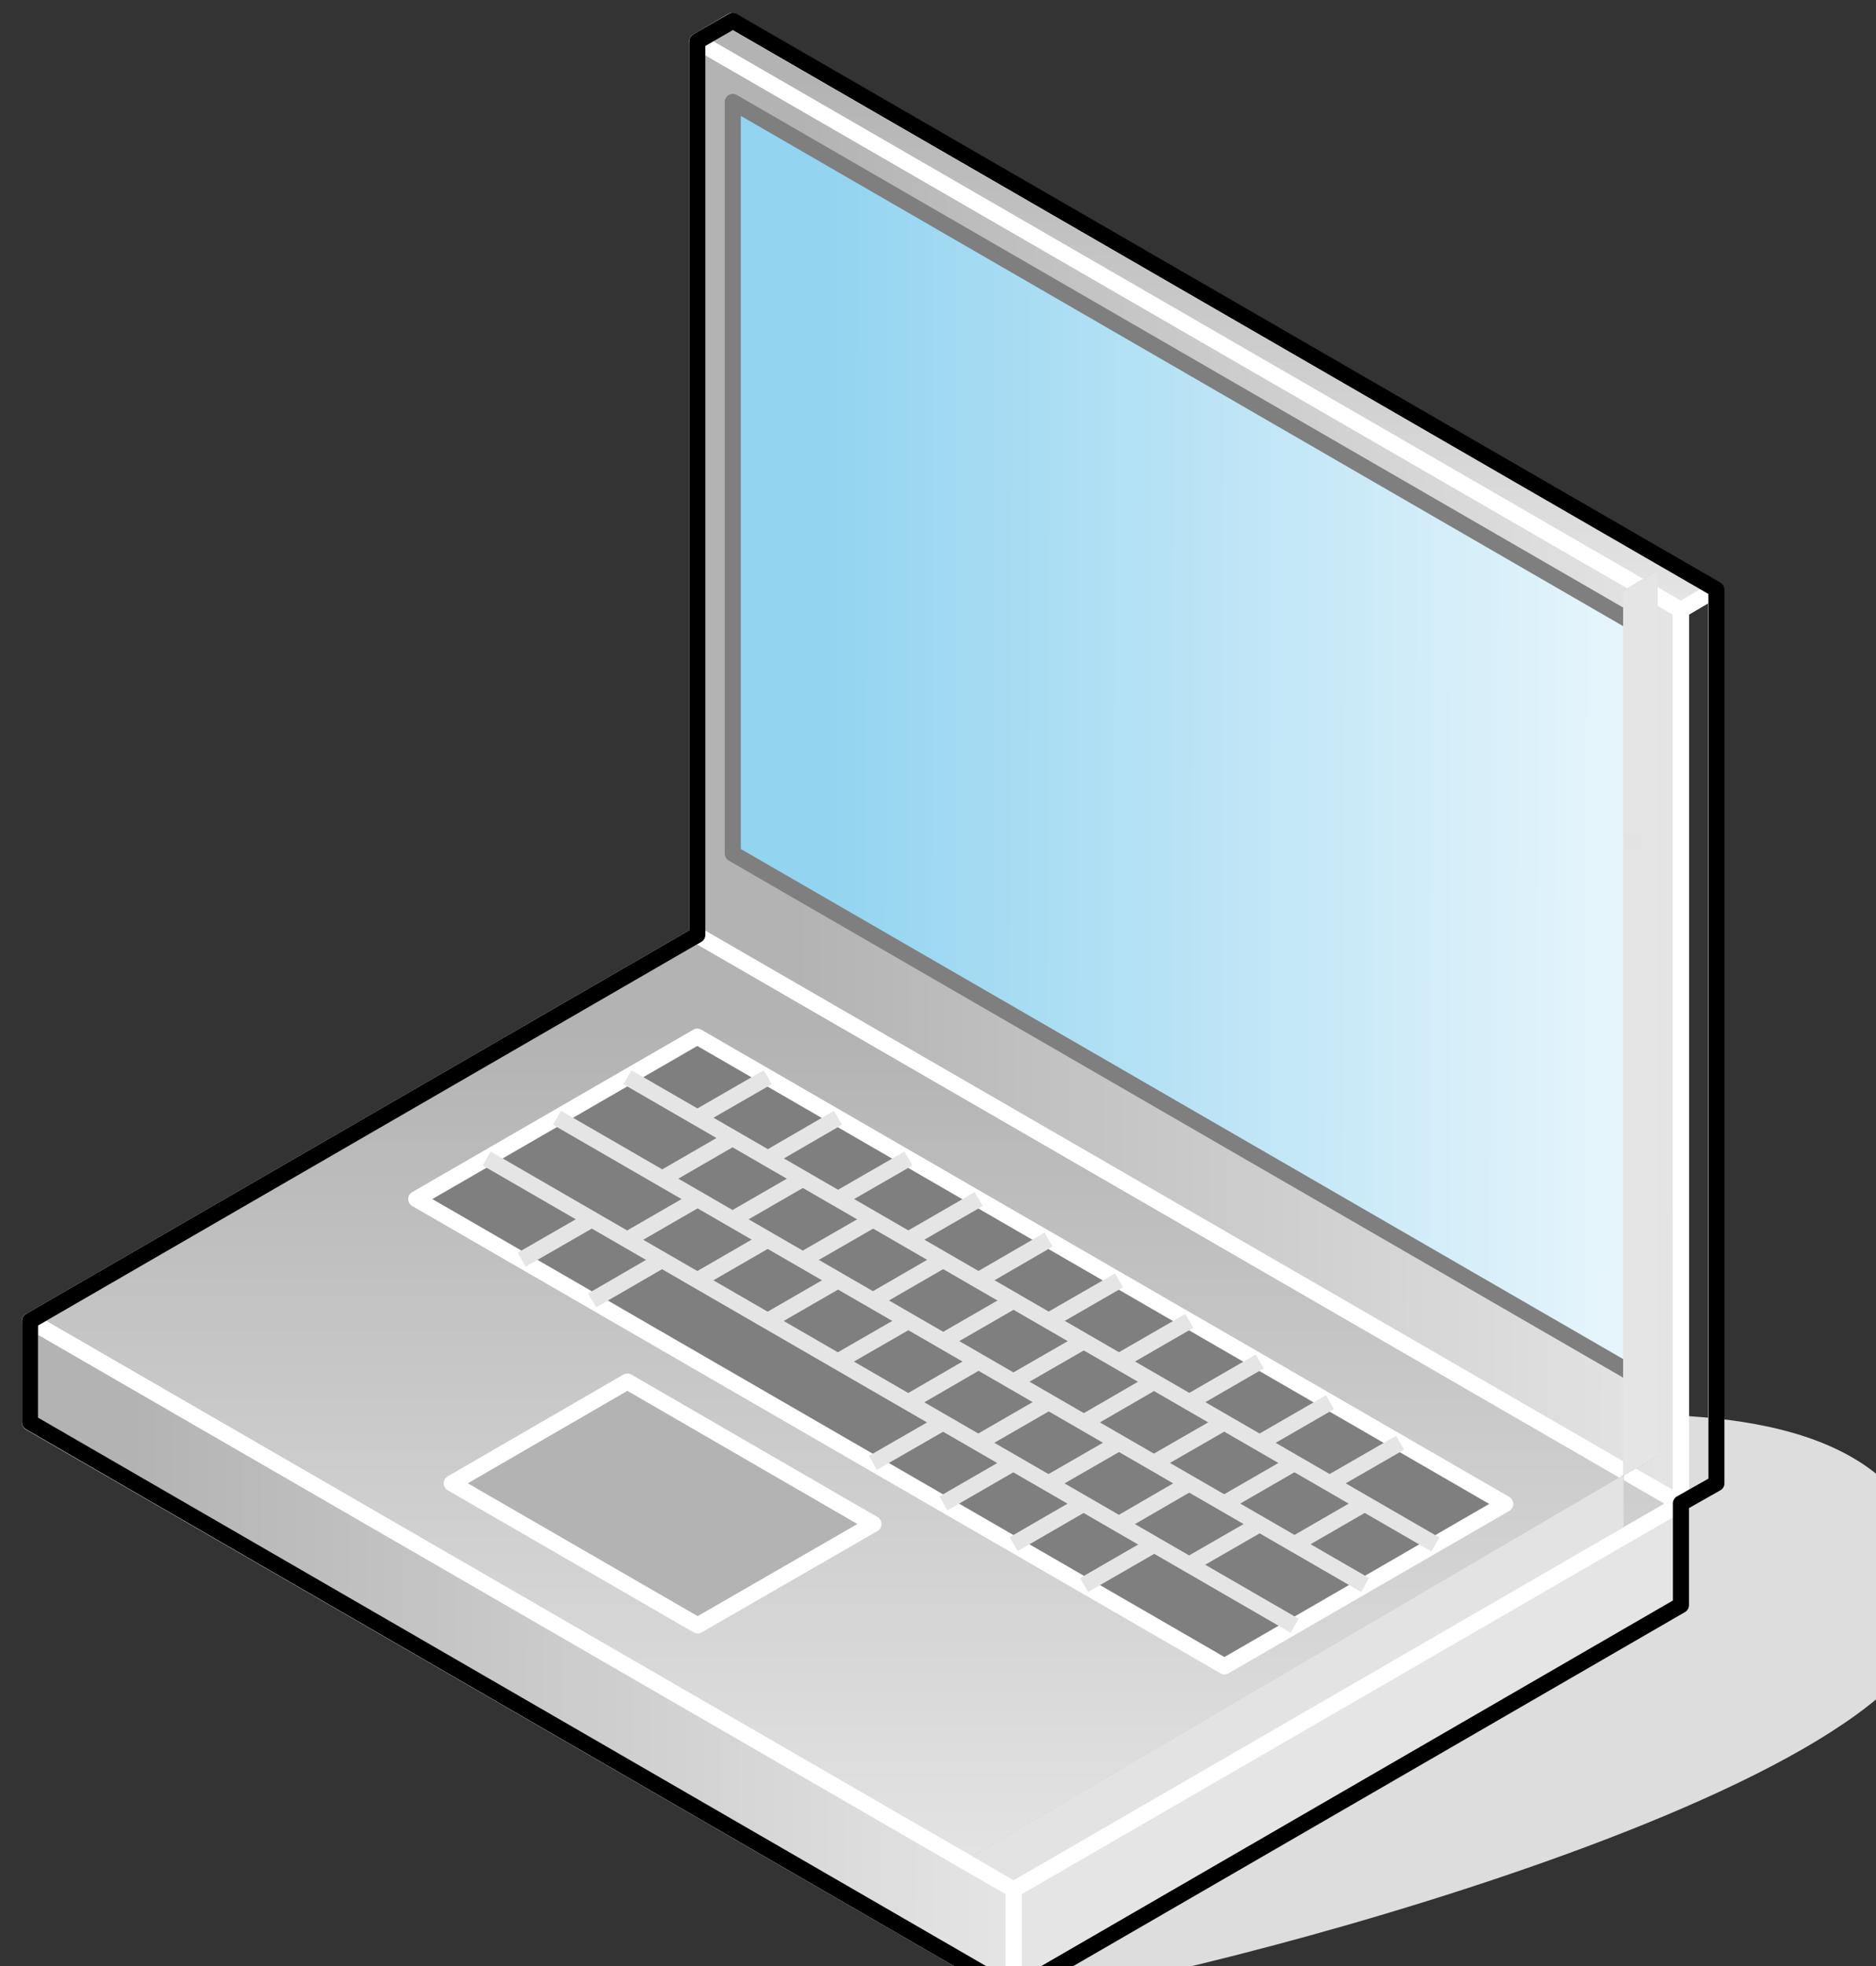 <?xml version="1.0" encoding="UTF-8"?>
<svg xmlns="http://www.w3.org/2000/svg" xmlns:xlink="http://www.w3.org/1999/xlink" width="42pt" height="44pt" viewBox="0 0 42 44" version="1.1">
<rect x="0" y="0" width="42" height="44" fill="#333333" stroke="none"/>
<defs>
<linearGradient id="linear0" gradientUnits="userSpaceOnUse" x1="4608" y1="5417" x2="4608" y2="7791" >
<stop offset="0.1" style="stop-color:rgb(70.196%,70.196%,70.196%);stop-opacity:1;"/>
<stop offset="1" style="stop-color:rgb(89.804%,89.804%,89.804%);stop-opacity:1;"/>
</linearGradient>
<linearGradient id="linear1" gradientUnits="userSpaceOnUse" x1="4211" y1="5011" x2="6664" y2="5015" >
<stop offset="0.1" style="stop-color:rgb(70.196%,70.196%,70.196%);stop-opacity:1;"/>
<stop offset="1" style="stop-color:rgb(89.804%,89.804%,89.804%);stop-opacity:1;"/>
</linearGradient>
<linearGradient id="linear2" gradientUnits="userSpaceOnUse" x1="4300" y1="4935" x2="6578" y2="4939" >
<stop offset="0.1" style="stop-color:rgb(57.647%,83.137%,94.118%);stop-opacity:1;"/>
<stop offset="1" style="stop-color:rgb(91.373%,96.471%,98.824%);stop-opacity:1;"/>
</linearGradient>
<linearGradient id="linear3" gradientUnits="userSpaceOnUse" x1="5482" y1="3144" x2="5482" y2="4609" >
<stop offset="0.1" style="stop-color:rgb(70.196%,70.196%,70.196%);stop-opacity:1;"/>
<stop offset="1" style="stop-color:rgb(89.804%,89.804%,89.804%);stop-opacity:1;"/>
</linearGradient>
<linearGradient id="linear4" gradientUnits="userSpaceOnUse" x1="2553" y1="7208" x2="5002" y2="7212" >
<stop offset="0.1" style="stop-color:rgb(70.196%,70.196%,70.196%);stop-opacity:1;"/>
<stop offset="1" style="stop-color:rgb(89.804%,89.804%,89.804%);stop-opacity:1;"/>
</linearGradient>
</defs>
<g id="surface1">
<path style="fill-rule:evenodd;fill:rgb(86.667%,86.667%,86.667%);fill-opacity:1;stroke-width:40;stroke-linecap:butt;stroke-linejoin:round;stroke:rgb(86.667%,86.667%,86.667%);stroke-opacity:1;stroke-miterlimit:4;" d="M 5004.948 8043.158 C 5244.047 8043.158 7273.947 7538.044 7273.947 7083.793 C 7273.947 6629.103 6727.879 6629.103 6487.893 6629.103 C 6487.893 6780.812 4917.116 6932.083 5004.948 8043.158 Z M 5004.948 8043.158 " transform="matrix(0.009,0,0,0.009,-22.323,-27.831)"/>
<path style="fill-rule:evenodd;fill:url(#linear0);stroke-width:40;stroke-linecap:butt;stroke-linejoin:round;stroke:rgb(100%,100%,100%);stroke-opacity:1;stroke-miterlimit:4;" d="M 5001.843 7791.04 L 2554.962 6376.984 L 4214.902 5417.181 L 6661.783 6830.797 Z M 5001.843 7791.04 " transform="matrix(0.009,0,0,0.009,-22.323,-27.831)"/>
<path style="fill-rule:evenodd;fill:rgb(49.804%,49.804%,49.804%);fill-opacity:1;stroke-width:40;stroke-linecap:butt;stroke-linejoin:round;stroke:rgb(100%,100%,100%);stroke-opacity:1;stroke-miterlimit:4;" d="M 3515.793 6074.004 L 4214.902 5670.176 L 6224.84 6832.113 L 5526.175 7235.941 Z M 3515.793 6074.004 " transform="matrix(0.009,0,0,0.009,-22.323,-27.831)"/>
<path style="fill-rule:evenodd;fill:url(#linear1);stroke-width:40;stroke-linecap:butt;stroke-linejoin:round;stroke:rgb(100%,100%,100%);stroke-opacity:1;stroke-miterlimit:4;" d="M 4214.902 5418.058 L 4214.902 3195.032 L 6661.783 4609.087 L 6661.783 6832.113 Z M 4214.902 5418.058 " transform="matrix(0.009,0,0,0.009,-22.323,-27.831)"/>
<path style="fill-rule:evenodd;fill:url(#linear2);stroke-width:40;stroke-linecap:butt;stroke-linejoin:round;stroke:rgb(49.804%,49.804%,49.804%);stroke-opacity:1;stroke-miterlimit:4;" d="M 4303.178 5215.048 L 4303.178 3345.864 L 6574.838 4659.072 L 6574.838 6527.817 Z M 4303.178 5215.048 " transform="matrix(0.009,0,0,0.009,-22.323,-27.831)"/>
<path style="fill-rule:evenodd;fill:url(#linear3);stroke-width:40;stroke-linecap:butt;stroke-linejoin:round;stroke:rgb(100%,100%,100%);stroke-opacity:1;stroke-miterlimit:4;" d="M 6661.783 4609.087 L 4214.902 3195.032 L 4301.847 3144.169 L 6749.172 4557.786 Z M 6661.783 4609.087 " transform="matrix(0.009,0,0,0.009,-22.323,-27.831)"/>
<path style=" stroke:none;fill-rule:evenodd;fill:rgb(70.196%,70.196%,70.196%);fill-opacity:1;" d="M 36.34 28.766 L 36.34 13.23 L 37.109 12.773 L 37.109 28.766 Z M 36.34 28.766 "/>
<path style=" stroke:none;fill-rule:evenodd;fill:rgb(70.588%,70.588%,70.588%);fill-opacity:1;" d="M 37.109 28.766 L 37.109 32.578 L 36.34 33.023 L 36.34 28.766 Z M 36.34 28.562 L 36.34 13.23 L 37.109 12.773 L 37.109 28.562 Z M 36.34 28.562 "/>
<path style=" stroke:none;fill-rule:evenodd;fill:rgb(70.98%,70.98%,70.98%);fill-opacity:1;" d="M 37.109 28.562 L 37.109 32.578 L 36.34 33.023 L 36.34 28.562 Z M 36.34 28.355 L 36.34 13.23 L 37.109 12.773 L 37.109 28.355 Z M 36.34 28.355 "/>
<path style=" stroke:none;fill-rule:evenodd;fill:rgb(71.373%,71.373%,71.373%);fill-opacity:1;" d="M 37.109 28.355 L 37.109 32.578 L 36.34 33.023 L 36.34 28.355 Z M 36.34 28.152 L 36.34 13.23 L 37.109 12.773 L 37.109 28.152 Z M 36.34 28.152 "/>
<path style=" stroke:none;fill-rule:evenodd;fill:rgb(71.765%,71.765%,71.765%);fill-opacity:1;" d="M 37.109 28.152 L 37.109 32.578 L 36.34 33.023 L 36.34 28.152 Z M 36.34 27.957 L 36.34 13.23 L 37.109 12.773 L 37.109 27.957 Z M 36.34 27.957 "/>
<path style=" stroke:none;fill-rule:evenodd;fill:rgb(72.157%,72.157%,72.157%);fill-opacity:1;" d="M 37.109 27.957 L 37.109 32.578 L 36.34 33.023 L 36.34 27.957 Z M 36.34 27.75 L 36.34 13.23 L 37.109 12.773 L 37.109 27.75 Z M 36.34 27.75 "/>
<path style=" stroke:none;fill-rule:evenodd;fill:rgb(72.549%,72.549%,72.549%);fill-opacity:1;" d="M 37.109 27.75 L 37.109 32.578 L 36.34 33.023 L 36.34 27.75 Z M 36.34 27.547 L 36.34 13.23 L 37.109 12.773 L 37.109 27.547 Z M 36.34 27.547 "/>
<path style=" stroke:none;fill-rule:evenodd;fill:rgb(72.941%,72.941%,72.941%);fill-opacity:1;" d="M 37.109 27.547 L 37.109 32.578 L 36.34 33.023 L 36.34 27.547 Z M 36.34 27.34 L 36.34 13.23 L 37.109 12.773 L 37.109 27.34 Z M 36.34 27.34 "/>
<path style=" stroke:none;fill-rule:evenodd;fill:rgb(73.333%,73.333%,73.333%);fill-opacity:1;" d="M 37.109 27.34 L 37.109 32.578 L 36.34 33.023 L 36.34 27.34 Z M 36.34 27.145 L 36.34 13.23 L 37.109 12.773 L 37.109 27.145 Z M 36.34 27.145 "/>
<path style=" stroke:none;fill-rule:evenodd;fill:rgb(73.725%,73.725%,73.725%);fill-opacity:1;" d="M 37.109 27.145 L 37.109 32.578 L 36.34 33.023 L 36.34 27.145 Z M 36.34 26.941 L 36.34 13.23 L 37.109 12.773 L 37.109 26.941 Z M 36.34 26.941 "/>
<path style=" stroke:none;fill-rule:evenodd;fill:rgb(74.118%,74.118%,74.118%);fill-opacity:1;" d="M 37.109 26.941 L 37.109 32.578 L 36.34 33.023 L 36.34 26.941 Z M 36.34 26.734 L 36.34 13.23 L 37.109 12.773 L 37.109 26.734 Z M 36.34 26.734 "/>
<path style=" stroke:none;fill-rule:evenodd;fill:rgb(74.51%,74.51%,74.51%);fill-opacity:1;" d="M 37.109 26.734 L 37.109 32.578 L 36.34 33.023 L 36.34 26.734 Z M 36.34 26.531 L 36.34 13.23 L 37.109 12.773 L 37.109 26.531 Z M 36.34 26.531 "/>
<path style=" stroke:none;fill-rule:evenodd;fill:rgb(74.902%,74.902%,74.902%);fill-opacity:1;" d="M 37.109 26.531 L 37.109 32.578 L 36.34 33.023 L 36.34 26.531 Z M 36.34 26.336 L 36.34 13.23 L 37.109 12.773 L 37.109 26.336 Z M 36.34 26.336 "/>
<path style=" stroke:none;fill-rule:evenodd;fill:rgb(75.294%,75.294%,75.294%);fill-opacity:1;" d="M 37.109 26.336 L 37.109 32.578 L 36.34 33.023 L 36.34 26.336 Z M 36.34 26.129 L 36.34 13.23 L 37.109 12.773 L 37.109 26.129 Z M 36.34 26.129 "/>
<path style=" stroke:none;fill-rule:evenodd;fill:rgb(75.686%,75.686%,75.686%);fill-opacity:1;" d="M 37.109 26.129 L 37.109 32.578 L 36.34 33.023 L 36.34 26.129 Z M 36.34 25.926 L 36.34 13.23 L 37.109 12.773 L 37.109 25.926 Z M 36.34 25.926 "/>
<path style=" stroke:none;fill-rule:evenodd;fill:rgb(76.078%,76.078%,76.078%);fill-opacity:1;" d="M 37.109 25.926 L 37.109 32.578 L 36.34 33.023 L 36.34 25.926 Z M 36.34 25.719 L 36.34 13.23 L 37.109 12.773 L 37.109 25.719 Z M 36.34 25.719 "/>
<path style=" stroke:none;fill-rule:evenodd;fill:rgb(76.471%,76.471%,76.471%);fill-opacity:1;" d="M 37.109 25.719 L 37.109 32.578 L 36.34 33.023 L 36.34 25.719 Z M 36.34 25.523 L 36.34 13.23 L 37.109 12.773 L 37.109 25.523 Z M 36.34 25.523 "/>
<path style=" stroke:none;fill-rule:evenodd;fill:rgb(76.863%,76.863%,76.863%);fill-opacity:1;" d="M 37.109 25.523 L 37.109 32.578 L 36.34 33.023 L 36.34 25.523 Z M 36.34 25.32 L 36.34 13.23 L 37.109 12.773 L 37.109 25.32 Z M 36.34 25.32 "/>
<path style=" stroke:none;fill-rule:evenodd;fill:rgb(77.255%,77.255%,77.255%);fill-opacity:1;" d="M 37.109 25.32 L 37.109 32.578 L 36.34 33.023 L 36.34 25.32 Z M 36.34 25.113 L 36.34 13.23 L 37.109 12.773 L 37.109 25.113 Z M 36.34 25.113 "/>
<path style=" stroke:none;fill-rule:evenodd;fill:rgb(77.647%,77.647%,77.647%);fill-opacity:1;" d="M 37.109 25.113 L 37.109 32.578 L 36.34 33.023 L 36.34 25.113 Z M 36.34 24.91 L 36.34 13.23 L 37.109 12.773 L 37.109 24.91 Z M 36.34 24.91 "/>
<path style=" stroke:none;fill-rule:evenodd;fill:rgb(78.039%,78.039%,78.039%);fill-opacity:1;" d="M 37.109 24.91 L 37.109 32.578 L 36.34 33.023 L 36.34 24.91 Z M 37.109 12.953 L 37.109 24.715 L 36.34 24.715 L 36.34 13.23 L 36.809 12.953 Z M 37.109 12.953 "/>
<path style=" stroke:none;fill-rule:evenodd;fill:rgb(78.431%,78.431%,78.431%);fill-opacity:1;" d="M 37.109 24.715 L 37.109 32.578 L 36.34 33.023 L 36.34 24.715 Z M 36.809 12.953 L 37.109 12.773 L 37.109 12.953 Z M 37.109 13.16 L 37.109 24.508 L 36.34 24.508 L 36.34 13.23 L 36.465 13.16 Z M 37.109 13.16 "/>
<path style=" stroke:none;fill-rule:evenodd;fill:rgb(78.824%,78.824%,78.824%);fill-opacity:1;" d="M 37.109 24.508 L 37.109 32.578 L 36.34 33.023 L 36.34 24.508 Z M 36.465 13.16 L 37.109 12.773 L 37.109 13.16 Z M 37.109 13.363 L 37.109 24.305 L 36.34 24.305 L 36.34 13.363 Z M 37.109 13.363 "/>
<path style=" stroke:none;fill-rule:evenodd;fill:rgb(79.216%,79.216%,79.216%);fill-opacity:1;" d="M 37.109 24.305 L 37.109 32.578 L 36.34 33.023 L 36.34 24.305 Z M 36.34 13.363 L 36.34 13.23 L 37.109 12.773 L 37.109 13.363 Z M 37.109 13.566 L 37.109 24.098 L 36.34 24.098 L 36.34 13.566 Z M 37.109 13.566 "/>
<path style=" stroke:none;fill-rule:evenodd;fill:rgb(79.608%,79.608%,79.608%);fill-opacity:1;" d="M 37.109 24.098 L 37.109 32.578 L 36.34 33.023 L 36.34 24.098 Z M 36.34 13.566 L 36.34 13.23 L 37.109 12.773 L 37.109 13.566 Z M 37.109 13.766 L 37.109 23.902 L 36.34 23.902 L 36.34 13.766 Z M 37.109 13.766 "/>
<path style=" stroke:none;fill-rule:evenodd;fill:rgb(80%,80%,80%);fill-opacity:1;" d="M 37.109 23.902 L 37.109 32.578 L 36.34 33.023 L 36.34 23.902 Z M 36.34 13.766 L 36.34 13.23 L 37.109 12.773 L 37.109 13.766 Z M 37.109 13.969 L 37.109 23.699 L 36.34 23.699 L 36.34 13.969 Z M 37.109 13.969 "/>
<path style=" stroke:none;fill-rule:evenodd;fill:rgb(80.392%,80.392%,80.392%);fill-opacity:1;" d="M 37.109 23.699 L 37.109 32.578 L 36.34 33.023 L 36.34 23.699 Z M 36.34 13.969 L 36.34 13.23 L 37.109 12.773 L 37.109 13.969 Z M 37.109 14.176 L 37.109 23.492 L 36.34 23.492 L 36.34 14.176 Z M 37.109 14.176 "/>
<path style=" stroke:none;fill-rule:evenodd;fill:rgb(80.784%,80.784%,80.784%);fill-opacity:1;" d="M 37.109 23.492 L 37.109 32.578 L 36.34 33.023 L 36.34 23.492 Z M 36.34 14.176 L 36.34 13.23 L 37.109 12.773 L 37.109 14.176 Z M 37.109 14.379 L 37.109 23.289 L 36.34 23.289 L 36.34 14.379 Z M 37.109 14.379 "/>
<path style=" stroke:none;fill-rule:evenodd;fill:rgb(81.176%,81.176%,81.176%);fill-opacity:1;" d="M 37.109 23.289 L 37.109 32.578 L 36.34 33.023 L 36.34 23.289 Z M 36.34 14.379 L 36.34 13.23 L 37.109 12.773 L 37.109 14.379 Z M 37.109 14.582 L 37.109 23.082 L 36.34 23.082 L 36.34 14.582 Z M 37.109 14.582 "/>
<path style=" stroke:none;fill-rule:evenodd;fill:rgb(81.569%,81.569%,81.569%);fill-opacity:1;" d="M 37.109 23.082 L 37.109 32.578 L 36.34 33.023 L 36.34 23.082 Z M 36.34 14.582 L 36.34 13.23 L 37.109 12.773 L 37.109 14.582 Z M 37.109 14.781 L 37.109 22.887 L 36.34 22.887 L 36.34 14.781 Z M 37.109 14.781 "/>
<path style=" stroke:none;fill-rule:evenodd;fill:rgb(81.961%,81.961%,81.961%);fill-opacity:1;" d="M 37.109 22.887 L 37.109 32.578 L 36.34 33.023 L 36.34 22.887 Z M 36.34 14.781 L 36.34 13.23 L 37.109 12.773 L 37.109 14.781 Z M 37.109 14.984 L 37.109 22.684 L 36.34 22.684 L 36.34 14.984 Z M 37.109 14.984 "/>
<path style=" stroke:none;fill-rule:evenodd;fill:rgb(82.353%,82.353%,82.353%);fill-opacity:1;" d="M 37.109 22.684 L 37.109 32.578 L 36.34 33.023 L 36.34 22.684 Z M 36.34 14.984 L 36.34 13.23 L 37.109 12.773 L 37.109 14.984 Z M 37.109 15.191 L 37.109 22.477 L 36.34 22.477 L 36.34 15.191 Z M 37.109 15.191 "/>
<path style=" stroke:none;fill-rule:evenodd;fill:rgb(82.745%,82.745%,82.745%);fill-opacity:1;" d="M 37.109 22.477 L 37.109 32.578 L 36.34 33.023 L 36.34 22.477 Z M 36.34 15.191 L 36.34 13.23 L 37.109 12.773 L 37.109 15.191 Z M 37.109 15.395 L 37.109 22.273 L 36.34 22.273 L 36.34 15.395 Z M 37.109 15.395 "/>
<path style=" stroke:none;fill-rule:evenodd;fill:rgb(83.137%,83.137%,83.137%);fill-opacity:1;" d="M 37.109 22.273 L 37.109 32.578 L 36.34 33.023 L 36.34 22.273 Z M 36.34 15.395 L 36.34 13.23 L 37.109 12.773 L 37.109 15.395 Z M 37.109 15.59 L 37.109 22.078 L 36.34 22.078 L 36.34 15.59 Z M 37.109 15.59 "/>
<path style=" stroke:none;fill-rule:evenodd;fill:rgb(83.529%,83.529%,83.529%);fill-opacity:1;" d="M 37.109 22.078 L 37.109 32.578 L 36.34 33.023 L 36.34 22.078 Z M 36.34 15.59 L 36.34 13.23 L 37.109 12.773 L 37.109 15.59 Z M 37.109 15.797 L 37.109 21.871 L 36.34 21.871 L 36.34 15.797 Z M 37.109 15.797 "/>
<path style=" stroke:none;fill-rule:evenodd;fill:rgb(83.922%,83.922%,83.922%);fill-opacity:1;" d="M 37.109 21.871 L 37.109 32.578 L 36.34 33.023 L 36.34 21.871 Z M 36.34 15.797 L 36.34 13.23 L 37.109 12.773 L 37.109 15.797 Z M 37.109 16 L 37.109 21.668 L 36.34 21.668 L 36.34 16 Z M 37.109 16 "/>
<path style=" stroke:none;fill-rule:evenodd;fill:rgb(84.314%,84.314%,84.314%);fill-opacity:1;" d="M 37.109 21.668 L 37.109 32.578 L 36.34 33.023 L 36.34 21.668 Z M 36.34 16 L 36.34 13.23 L 37.109 12.773 L 37.109 16 Z M 37.109 16.207 L 37.109 21.461 L 36.34 21.461 L 36.34 16.207 Z M 37.109 16.207 "/>
<path style=" stroke:none;fill-rule:evenodd;fill:rgb(84.706%,84.706%,84.706%);fill-opacity:1;" d="M 37.109 21.461 L 37.109 32.578 L 36.34 33.023 L 36.34 21.461 Z M 36.34 16.207 L 36.34 13.23 L 37.109 12.773 L 37.109 16.207 Z M 37.109 16.402 L 37.109 21.266 L 36.34 21.266 L 36.34 16.402 Z M 37.109 16.402 "/>
<path style=" stroke:none;fill-rule:evenodd;fill:rgb(85.098%,85.098%,85.098%);fill-opacity:1;" d="M 37.109 21.266 L 37.109 32.578 L 36.34 33.023 L 36.34 21.266 Z M 36.34 16.402 L 36.34 13.23 L 37.109 12.773 L 37.109 16.402 Z M 37.109 16.605 L 37.109 21.062 L 36.34 21.062 L 36.34 16.605 Z M 37.109 16.605 "/>
<path style=" stroke:none;fill-rule:evenodd;fill:rgb(85.49%,85.49%,85.49%);fill-opacity:1;" d="M 37.109 21.062 L 37.109 32.578 L 36.34 33.023 L 36.34 21.062 Z M 36.34 16.605 L 36.34 13.23 L 37.109 12.773 L 37.109 16.605 Z M 37.109 16.812 L 37.109 20.855 L 36.34 20.855 L 36.34 16.812 Z M 37.109 16.812 "/>
<path style=" stroke:none;fill-rule:evenodd;fill:rgb(85.882%,85.882%,85.882%);fill-opacity:1;" d="M 37.109 20.855 L 37.109 32.578 L 36.34 33.023 L 36.34 20.855 Z M 36.34 16.812 L 36.34 13.23 L 37.109 12.773 L 37.109 16.812 Z M 37.109 17.016 L 37.109 20.652 L 36.34 20.652 L 36.34 17.016 Z M 37.109 17.016 "/>
<path style=" stroke:none;fill-rule:evenodd;fill:rgb(86.275%,86.275%,86.275%);fill-opacity:1;" d="M 37.109 20.652 L 37.109 32.578 L 36.34 33.023 L 36.34 20.652 Z M 36.34 17.016 L 36.34 13.23 L 37.109 12.773 L 37.109 17.016 Z M 37.109 17.211 L 37.109 20.453 L 36.34 20.453 L 36.34 17.211 Z M 37.109 17.211 "/>
<path style=" stroke:none;fill-rule:evenodd;fill:rgb(86.667%,86.667%,86.667%);fill-opacity:1;" d="M 37.109 20.453 L 37.109 32.578 L 36.34 33.023 L 36.34 20.453 Z M 36.34 17.211 L 36.34 13.23 L 37.109 12.773 L 37.109 17.211 Z M 37.109 17.418 L 37.109 20.25 L 36.34 20.25 L 36.34 17.418 Z M 37.109 17.418 "/>
<path style=" stroke:none;fill-rule:evenodd;fill:rgb(87.059%,87.059%,87.059%);fill-opacity:1;" d="M 37.109 20.25 L 37.109 32.578 L 36.34 33.023 L 36.34 20.25 Z M 36.34 17.418 L 36.34 13.23 L 37.109 12.773 L 37.109 17.418 Z M 37.109 17.621 L 37.109 20.047 L 36.34 20.047 L 36.34 17.621 Z M 37.109 17.621 "/>
<path style=" stroke:none;fill-rule:evenodd;fill:rgb(87.451%,87.451%,87.451%);fill-opacity:1;" d="M 37.109 20.047 L 37.109 32.578 L 36.34 33.023 L 36.34 20.047 Z M 36.34 17.621 L 36.34 13.23 L 37.109 12.773 L 37.109 17.621 Z M 37.109 17.828 L 37.109 19.84 L 36.34 19.84 L 36.34 17.828 Z M 37.109 17.828 "/>
<path style=" stroke:none;fill-rule:evenodd;fill:rgb(87.843%,87.843%,87.843%);fill-opacity:1;" d="M 37.109 19.84 L 37.109 32.578 L 36.34 33.023 L 36.34 19.84 Z M 36.34 17.828 L 36.34 13.23 L 37.109 12.773 L 37.109 17.828 Z M 37.109 18.023 L 37.109 19.645 L 36.34 19.645 L 36.34 18.023 Z M 37.109 18.023 "/>
<path style=" stroke:none;fill-rule:evenodd;fill:rgb(88.235%,88.235%,88.235%);fill-opacity:1;" d="M 37.109 19.645 L 37.109 32.578 L 36.34 33.023 L 36.34 19.645 Z M 36.34 18.023 L 36.34 13.23 L 37.109 12.773 L 37.109 18.023 Z M 37.109 18.227 L 37.109 19.438 L 36.34 19.438 L 36.34 18.227 Z M 37.109 18.227 "/>
<path style=" stroke:none;fill-rule:evenodd;fill:rgb(88.627%,88.627%,88.627%);fill-opacity:1;" d="M 37.109 19.438 L 37.109 32.578 L 36.34 33.023 L 36.34 19.438 Z M 36.34 18.227 L 36.34 13.23 L 37.109 12.773 L 37.109 18.227 Z M 36.957 18.434 L 36.957 19.234 L 36.34 19.234 L 36.34 18.434 Z M 36.957 18.434 "/>
<path style=" stroke:none;fill-rule:evenodd;fill:rgb(89.02%,89.02%,89.02%);fill-opacity:1;" d="M 36.957 19.234 L 36.957 18.434 L 36.34 18.434 L 36.34 13.23 L 37.109 12.773 L 37.109 32.578 L 36.34 33.023 L 36.34 19.234 Z M 36.367 18.637 L 36.754 18.637 L 36.754 19.031 L 36.367 19.031 Z M 36.367 18.637 "/>
<path style=" stroke:none;fill-rule:evenodd;fill:rgb(89.804%,89.804%,89.804%);fill-opacity:1;" d="M 36.367 18.637 L 36.367 19.031 L 36.754 19.031 L 36.754 18.637 Z M 36.34 33.023 L 36.34 13.23 L 37.109 12.773 L 37.109 32.578 Z M 36.34 33.023 "/>
<path style="fill:none;stroke-width:40;stroke-linecap:butt;stroke-linejoin:round;stroke:rgb(100%,100%,100%);stroke-opacity:1;stroke-miterlimit:4;" d="M 6661.783 6830.797 L 6661.783 4609.087 L 6749.172 4557.786 L 6749.172 6780.812 Z M 6661.783 6830.797 " transform="matrix(0.009,0,0,0.009,-22.323,-27.831)"/>
<path style=" stroke:none;fill-rule:evenodd;fill:rgb(70.196%,70.196%,70.196%);fill-opacity:1;" d="M 33.27 37.078 L 22.262 43.512 L 21.723 43.512 L 21.723 41.578 L 33.27 34.824 Z M 33.27 37.078 "/>
<path style=" stroke:none;fill-rule:evenodd;fill:rgb(70.588%,70.588%,70.588%);fill-opacity:1;" d="M 22.262 43.512 L 21.723 43.824 L 21.723 43.512 Z M 33.27 34.824 L 36.34 33.023 L 36.34 35.277 L 33.27 37.078 Z M 33.117 37.16 L 22.516 43.359 L 21.723 43.359 L 21.723 41.578 L 33.117 34.914 Z M 33.117 37.16 "/>
<path style=" stroke:none;fill-rule:evenodd;fill:rgb(70.98%,70.98%,70.98%);fill-opacity:1;" d="M 22.516 43.359 L 21.723 43.824 L 21.723 43.359 Z M 33.117 34.914 L 36.34 33.023 L 36.34 35.277 L 33.117 37.16 Z M 32.977 37.25 L 22.762 43.219 L 21.723 43.219 L 21.723 41.578 L 32.977 34.992 Z M 32.977 37.25 "/>
<path style=" stroke:none;fill-rule:evenodd;fill:rgb(71.373%,71.373%,71.373%);fill-opacity:1;" d="M 22.762 43.219 L 21.723 43.824 L 21.723 43.219 Z M 32.977 34.992 L 36.34 33.023 L 36.34 35.277 L 32.977 37.25 Z M 32.828 37.336 L 23.02 43.066 L 21.723 43.066 L 21.723 41.578 L 32.828 35.082 Z M 32.828 37.336 "/>
<path style=" stroke:none;fill-rule:evenodd;fill:rgb(71.765%,71.765%,71.765%);fill-opacity:1;" d="M 23.02 43.066 L 21.723 43.824 L 21.723 43.066 Z M 32.828 35.082 L 36.34 33.023 L 36.34 35.277 L 32.828 37.336 Z M 32.68 37.418 L 23.281 42.914 L 21.723 42.914 L 21.723 41.578 L 32.68 35.172 Z M 32.68 37.418 "/>
<path style=" stroke:none;fill-rule:evenodd;fill:rgb(72.157%,72.157%,72.157%);fill-opacity:1;" d="M 23.281 42.914 L 21.723 43.824 L 21.723 42.914 Z M 32.68 35.172 L 36.34 33.023 L 36.34 35.277 L 32.68 37.418 Z M 32.539 37.508 L 23.52 42.773 L 21.723 42.773 L 21.723 41.578 L 32.539 35.254 Z M 32.539 37.508 "/>
<path style=" stroke:none;fill-rule:evenodd;fill:rgb(72.549%,72.549%,72.549%);fill-opacity:1;" d="M 23.52 42.773 L 21.723 43.824 L 21.723 42.773 Z M 32.539 35.254 L 36.34 33.023 L 36.34 35.277 L 32.539 37.508 Z M 32.387 37.586 L 23.785 42.621 L 21.723 42.621 L 21.723 41.578 L 32.387 35.34 Z M 32.387 37.586 "/>
<path style=" stroke:none;fill-rule:evenodd;fill:rgb(72.941%,72.941%,72.941%);fill-opacity:1;" d="M 23.785 42.621 L 21.723 43.824 L 21.723 42.621 Z M 32.387 35.34 L 36.34 33.023 L 36.34 35.277 L 32.387 37.586 Z M 32.238 37.676 L 24.039 42.469 L 21.723 42.469 L 21.723 41.578 L 32.238 35.422 Z M 32.238 37.676 "/>
<path style=" stroke:none;fill-rule:evenodd;fill:rgb(73.333%,73.333%,73.333%);fill-opacity:1;" d="M 24.039 42.469 L 21.723 43.824 L 21.723 42.469 Z M 32.238 35.422 L 36.34 33.023 L 36.34 35.277 L 32.238 37.676 Z M 32.098 37.758 L 24.285 42.324 L 21.723 42.324 L 21.723 41.578 L 32.098 35.512 Z M 32.098 37.758 "/>
<path style=" stroke:none;fill-rule:evenodd;fill:rgb(73.725%,73.725%,73.725%);fill-opacity:1;" d="M 24.285 42.324 L 21.723 43.824 L 21.723 42.324 Z M 32.098 35.512 L 36.34 33.023 L 36.34 35.277 L 32.098 37.758 Z M 31.949 37.844 L 24.543 42.176 L 21.723 42.176 L 21.723 41.578 L 31.949 35.602 Z M 31.949 37.844 "/>
<path style=" stroke:none;fill-rule:evenodd;fill:rgb(74.118%,74.118%,74.118%);fill-opacity:1;" d="M 24.543 42.176 L 21.723 43.824 L 21.723 42.176 Z M 31.949 35.602 L 36.34 33.023 L 36.34 35.277 L 31.949 37.844 Z M 31.809 37.934 L 24.789 42.031 L 21.723 42.031 L 21.723 41.578 L 31.809 35.68 Z M 31.809 37.934 "/>
<path style=" stroke:none;fill-rule:evenodd;fill:rgb(74.51%,74.51%,74.51%);fill-opacity:1;" d="M 24.789 42.031 L 21.723 43.824 L 21.723 42.031 Z M 31.809 35.68 L 36.34 33.023 L 36.34 35.277 L 31.809 37.934 Z M 31.656 38.016 L 25.043 41.879 L 21.723 41.879 L 21.723 41.578 L 31.656 35.77 Z M 31.656 38.016 "/>
<path style=" stroke:none;fill-rule:evenodd;fill:rgb(74.902%,74.902%,74.902%);fill-opacity:1;" d="M 25.043 41.879 L 21.723 43.824 L 21.723 41.879 Z M 31.656 35.77 L 36.34 33.023 L 36.34 35.277 L 31.656 38.016 Z M 31.508 38.102 L 25.309 41.73 L 21.723 41.73 L 21.723 41.578 L 31.508 35.848 Z M 31.508 38.102 "/>
<path style=" stroke:none;fill-rule:evenodd;fill:rgb(75.294%,75.294%,75.294%);fill-opacity:1;" d="M 25.309 41.73 L 21.723 43.824 L 21.723 41.73 Z M 31.508 35.848 L 36.34 33.023 L 36.34 35.277 L 31.508 38.102 Z M 31.367 38.184 L 25.547 41.586 L 21.723 41.586 L 21.723 41.578 L 31.367 35.938 Z M 31.367 38.184 "/>
<path style=" stroke:none;fill-rule:evenodd;fill:rgb(75.686%,75.686%,75.686%);fill-opacity:1;" d="M 25.547 41.586 L 21.723 43.824 L 21.723 41.586 Z M 31.367 35.938 L 36.34 33.023 L 36.34 35.277 L 31.367 38.184 Z M 31.215 38.273 L 25.809 41.434 L 21.969 41.434 L 31.215 36.027 Z M 31.215 38.273 "/>
<path style=" stroke:none;fill-rule:evenodd;fill:rgb(76.078%,76.078%,76.078%);fill-opacity:1;" d="M 25.809 41.434 L 21.723 43.824 L 21.723 41.578 L 21.969 41.434 Z M 31.215 36.027 L 36.34 33.023 L 36.34 35.277 L 31.215 38.273 Z M 31.066 38.363 L 26.066 41.285 L 22.227 41.285 L 31.066 36.109 Z M 31.066 38.363 "/>
<path style=" stroke:none;fill-rule:evenodd;fill:rgb(76.471%,76.471%,76.471%);fill-opacity:1;" d="M 26.066 41.285 L 21.723 43.824 L 21.723 41.578 L 22.227 41.285 Z M 31.066 36.109 L 36.34 33.023 L 36.34 35.277 L 31.066 38.363 Z M 30.926 38.441 L 26.312 41.141 L 22.473 41.141 L 30.926 36.195 Z M 30.926 38.441 "/>
<path style=" stroke:none;fill-rule:evenodd;fill:rgb(76.863%,76.863%,76.863%);fill-opacity:1;" d="M 26.312 41.141 L 21.723 43.824 L 21.723 41.578 L 22.473 41.141 Z M 30.926 36.195 L 36.34 33.023 L 36.34 35.277 L 30.926 38.441 Z M 30.777 38.531 L 26.566 40.988 L 22.727 40.988 L 30.777 36.277 Z M 30.777 38.531 "/>
<path style=" stroke:none;fill-rule:evenodd;fill:rgb(77.255%,77.255%,77.255%);fill-opacity:1;" d="M 26.566 40.988 L 21.723 43.824 L 21.723 41.578 L 22.727 40.988 Z M 30.777 36.277 L 36.34 33.023 L 36.34 35.277 L 30.777 38.531 Z M 30.637 38.609 L 26.812 40.848 L 22.973 40.848 L 30.637 36.367 Z M 30.637 38.609 "/>
<path style=" stroke:none;fill-rule:evenodd;fill:rgb(77.647%,77.647%,77.647%);fill-opacity:1;" d="M 26.812 40.848 L 21.723 43.824 L 21.723 41.578 L 22.973 40.848 Z M 30.637 36.367 L 36.34 33.023 L 36.34 35.277 L 30.637 38.609 Z M 30.484 38.699 L 27.078 40.695 L 23.23 40.695 L 30.484 36.457 Z M 30.484 38.699 "/>
<path style=" stroke:none;fill-rule:evenodd;fill:rgb(78.039%,78.039%,78.039%);fill-opacity:1;" d="M 27.078 40.695 L 21.723 43.824 L 21.723 41.578 L 23.23 40.695 Z M 30.484 36.457 L 36.34 33.023 L 36.34 35.277 L 30.484 38.699 Z M 30.336 38.789 L 27.332 40.543 L 23.492 40.543 L 30.336 36.535 Z M 30.336 38.789 "/>
<path style=" stroke:none;fill-rule:evenodd;fill:rgb(78.431%,78.431%,78.431%);fill-opacity:1;" d="M 27.332 40.543 L 21.723 43.824 L 21.723 41.578 L 23.492 40.543 Z M 30.336 36.535 L 36.34 33.023 L 36.34 35.277 L 30.336 38.789 Z M 30.195 38.871 L 27.578 40.402 L 23.73 40.402 L 30.195 36.625 Z M 30.195 38.871 "/>
<path style=" stroke:none;fill-rule:evenodd;fill:rgb(78.824%,78.824%,78.824%);fill-opacity:1;" d="M 27.578 40.402 L 21.723 43.824 L 21.723 41.578 L 23.73 40.402 Z M 30.195 36.625 L 36.34 33.023 L 36.34 35.277 L 30.195 38.871 Z M 30.047 38.957 L 27.836 40.25 L 23.996 40.25 L 30.047 36.703 Z M 30.047 38.957 "/>
<path style=" stroke:none;fill-rule:evenodd;fill:rgb(79.216%,79.216%,79.216%);fill-opacity:1;" d="M 27.836 40.25 L 21.723 43.824 L 21.723 41.578 L 23.996 40.25 Z M 30.047 36.703 L 36.34 33.023 L 36.34 35.277 L 30.047 38.957 Z M 29.895 39.047 L 28.098 40.098 L 24.25 40.098 L 29.895 36.793 Z M 29.895 39.047 "/>
<path style=" stroke:none;fill-rule:evenodd;fill:rgb(79.608%,79.608%,79.608%);fill-opacity:1;" d="M 28.098 40.098 L 21.723 43.824 L 21.723 41.578 L 24.25 40.098 Z M 29.895 36.793 L 36.34 33.023 L 36.34 35.277 L 29.895 39.047 Z M 29.754 39.129 L 28.336 39.957 L 24.496 39.957 L 29.754 36.883 Z M 29.754 39.129 "/>
<path style=" stroke:none;fill-rule:evenodd;fill:rgb(80%,80%,80%);fill-opacity:1;" d="M 28.336 39.957 L 21.723 43.824 L 21.723 41.578 L 24.496 39.957 Z M 29.754 36.883 L 36.34 33.023 L 36.34 35.277 L 29.754 39.129 Z M 29.605 39.219 L 28.602 39.805 L 24.754 39.805 L 29.605 36.965 Z M 29.605 39.219 "/>
<path style=" stroke:none;fill-rule:evenodd;fill:rgb(80.392%,80.392%,80.392%);fill-opacity:1;" d="M 28.602 39.805 L 21.723 43.824 L 21.723 41.578 L 24.754 39.805 Z M 29.605 36.965 L 36.34 33.023 L 36.34 35.277 L 29.605 39.219 Z M 29.457 39.305 L 28.855 39.652 L 25.016 39.652 L 29.457 37.051 Z M 29.457 39.305 "/>
<path style=" stroke:none;fill-rule:evenodd;fill:rgb(80.784%,80.784%,80.784%);fill-opacity:1;" d="M 28.855 39.652 L 21.723 43.824 L 21.723 41.578 L 25.016 39.652 Z M 29.457 37.051 L 36.34 33.023 L 36.34 35.277 L 29.457 39.305 Z M 29.316 39.387 L 29.102 39.512 L 25.254 39.512 L 29.316 37.133 Z M 29.316 39.387 "/>
<path style=" stroke:none;fill-rule:evenodd;fill:rgb(81.176%,81.176%,81.176%);fill-opacity:1;" d="M 29.102 39.512 L 21.723 43.824 L 21.723 41.578 L 25.254 39.512 Z M 29.316 37.133 L 36.34 33.023 L 36.34 35.277 L 29.316 39.387 Z M 29.164 39.359 L 25.52 39.359 L 29.164 37.223 Z M 29.164 39.359 "/>
<path style=" stroke:none;fill-rule:evenodd;fill:rgb(81.569%,81.569%,81.569%);fill-opacity:1;" d="M 29.164 39.359 L 29.164 37.223 L 36.34 33.023 L 36.34 35.277 L 21.723 43.824 L 21.723 41.578 L 25.52 39.359 Z M 29.023 39.219 L 25.758 39.219 L 29.023 37.309 Z M 29.023 39.219 "/>
<path style=" stroke:none;fill-rule:evenodd;fill:rgb(81.961%,81.961%,81.961%);fill-opacity:1;" d="M 29.023 39.219 L 29.023 37.309 L 36.34 33.023 L 36.34 35.277 L 21.723 43.824 L 21.723 41.578 L 25.758 39.219 Z M 28.875 39.066 L 26.02 39.066 L 28.875 37.391 Z M 28.875 39.066 "/>
<path style=" stroke:none;fill-rule:evenodd;fill:rgb(82.353%,82.353%,82.353%);fill-opacity:1;" d="M 28.875 39.066 L 28.875 37.391 L 36.34 33.023 L 36.34 35.277 L 21.723 43.824 L 21.723 41.578 L 26.02 39.066 Z M 28.727 38.914 L 26.277 38.914 L 28.727 37.48 Z M 28.727 38.914 "/>
<path style=" stroke:none;fill-rule:evenodd;fill:rgb(82.745%,82.745%,82.745%);fill-opacity:1;" d="M 28.727 38.914 L 28.727 37.48 L 36.34 33.023 L 36.34 35.277 L 21.723 43.824 L 21.723 41.578 L 26.277 38.914 Z M 28.582 38.77 L 26.523 38.77 L 28.582 37.559 Z M 28.582 38.77 "/>
<path style=" stroke:none;fill-rule:evenodd;fill:rgb(83.137%,83.137%,83.137%);fill-opacity:1;" d="M 28.582 38.77 L 28.582 37.559 L 36.34 33.023 L 36.34 35.277 L 21.723 43.824 L 21.723 41.578 L 26.523 38.77 Z M 28.434 38.621 L 26.777 38.621 L 28.434 37.648 Z M 28.434 38.621 "/>
<path style=" stroke:none;fill-rule:evenodd;fill:rgb(83.529%,83.529%,83.529%);fill-opacity:1;" d="M 28.434 38.621 L 28.434 37.648 L 36.34 33.023 L 36.34 35.277 L 21.723 43.824 L 21.723 41.578 L 26.777 38.621 Z M 28.285 38.469 L 27.035 38.469 L 28.285 37.738 Z M 28.285 38.469 "/>
<path style=" stroke:none;fill-rule:evenodd;fill:rgb(83.922%,83.922%,83.922%);fill-opacity:1;" d="M 28.285 38.469 L 28.285 37.738 L 36.34 33.023 L 36.34 35.277 L 21.723 43.824 L 21.723 41.578 L 27.035 38.469 Z M 28.145 38.324 L 27.281 38.324 L 28.145 37.816 Z M 28.145 38.324 "/>
<path style=" stroke:none;fill-rule:evenodd;fill:rgb(84.314%,84.314%,84.314%);fill-opacity:1;" d="M 28.145 38.324 L 28.145 37.816 L 36.34 33.023 L 36.34 35.277 L 21.723 43.824 L 21.723 41.578 L 27.281 38.324 Z M 27.992 38.176 L 27.543 38.176 L 27.992 37.906 Z M 27.992 38.176 "/>
<path style=" stroke:none;fill-rule:evenodd;fill:rgb(84.706%,84.706%,84.706%);fill-opacity:1;" d="M 27.992 38.176 L 27.992 37.906 L 36.34 33.023 L 36.34 35.277 L 21.723 43.824 L 21.723 41.578 L 27.543 38.176 Z M 27.852 38.031 L 27.781 38.031 L 27.852 37.988 Z M 27.852 38.031 "/>
<path style=" stroke:none;fill-rule:evenodd;fill:rgb(85.098%,85.098%,85.098%);fill-opacity:1;" d="M 27.852 38.031 L 27.852 37.988 L 36.34 33.023 L 36.34 35.277 L 21.723 43.824 L 21.723 41.578 L 27.781 38.031 Z M 27.852 38.031 "/>
<path style=" stroke:none;fill-rule:evenodd;fill:rgb(85.49%,85.49%,85.49%);fill-opacity:1;" d="M 21.723 43.824 L 21.723 41.578 L 36.34 33.023 L 36.34 35.277 Z M 21.723 43.824 "/>
<path style=" stroke:none;fill-rule:evenodd;fill:rgb(85.882%,85.882%,85.882%);fill-opacity:1;" d="M 21.723 43.824 L 21.723 41.578 L 36.34 33.023 L 36.34 35.277 Z M 21.723 43.824 "/>
<path style=" stroke:none;fill-rule:evenodd;fill:rgb(86.275%,86.275%,86.275%);fill-opacity:1;" d="M 21.723 43.824 L 21.723 41.578 L 36.34 33.023 L 36.34 35.277 Z M 21.723 43.824 "/>
<path style=" stroke:none;fill-rule:evenodd;fill:rgb(86.667%,86.667%,86.667%);fill-opacity:1;" d="M 21.723 43.824 L 21.723 41.578 L 36.34 33.023 L 36.34 35.277 Z M 21.723 43.824 "/>
<path style=" stroke:none;fill-rule:evenodd;fill:rgb(87.059%,87.059%,87.059%);fill-opacity:1;" d="M 21.723 43.824 L 21.723 41.578 L 36.34 33.023 L 36.34 35.277 Z M 21.723 43.824 "/>
<path style=" stroke:none;fill-rule:evenodd;fill:rgb(87.451%,87.451%,87.451%);fill-opacity:1;" d="M 21.723 43.824 L 21.723 41.578 L 36.34 33.023 L 36.34 35.277 Z M 21.723 43.824 "/>
<path style=" stroke:none;fill-rule:evenodd;fill:rgb(87.843%,87.843%,87.843%);fill-opacity:1;" d="M 21.723 43.824 L 21.723 41.578 L 36.34 33.023 L 36.34 35.277 Z M 21.723 43.824 "/>
<path style=" stroke:none;fill-rule:evenodd;fill:rgb(88.235%,88.235%,88.235%);fill-opacity:1;" d="M 21.723 43.824 L 21.723 41.578 L 36.34 33.023 L 36.34 35.277 Z M 21.723 43.824 "/>
<path style=" stroke:none;fill-rule:evenodd;fill:rgb(88.627%,88.627%,88.627%);fill-opacity:1;" d="M 21.723 43.824 L 21.723 41.578 L 36.34 33.023 L 36.34 35.277 Z M 21.723 43.824 "/>
<path style=" stroke:none;fill-rule:evenodd;fill:rgb(89.02%,89.02%,89.02%);fill-opacity:1;" d="M 21.723 43.824 L 21.723 41.578 L 36.34 33.023 L 36.34 35.277 Z M 21.723 43.824 "/>
<path style="fill-rule:evenodd;fill:rgb(89.804%,89.804%,89.804%);fill-opacity:1;stroke-width:40;stroke-linecap:butt;stroke-linejoin:round;stroke:rgb(100%,100%,100%);stroke-opacity:1;stroke-miterlimit:4;" d="M 5001.843 8043.158 L 5001.843 7791.04 L 6661.783 6830.797 L 6661.783 7083.793 Z M 5001.843 8043.158 " transform="matrix(0.009,0,0,0.009,-22.323,-27.831)"/>
<path style="fill:none;stroke-width:40;stroke-linecap:butt;stroke-linejoin:round;stroke:rgb(89.804%,89.804%,89.804%);stroke-opacity:1;stroke-miterlimit:4;" d="M 3691.014 5973.157 L 5700.952 7135.093 " transform="matrix(0.009,0,0,0.009,-22.323,-27.831)"/>
<path style="fill:none;stroke-width:40;stroke-linecap:butt;stroke-linejoin:round;stroke:rgb(89.804%,89.804%,89.804%);stroke-opacity:1;stroke-miterlimit:4;" d="M 3865.791 5871.871 L 5876.173 7033.808 " transform="matrix(0.009,0,0,0.009,-22.323,-27.831)"/>
<path style="fill:none;stroke-width:40;stroke-linecap:butt;stroke-linejoin:round;stroke:rgb(89.804%,89.804%,89.804%);stroke-opacity:1;stroke-miterlimit:4;" d="M 4041.012 5771.023 L 6050.95 6932.96 " transform="matrix(0.009,0,0,0.009,-22.323,-27.831)"/>
<path style="fill:none;stroke-width:40;stroke-linecap:butt;stroke-linejoin:round;stroke:rgb(89.804%,89.804%,89.804%);stroke-opacity:1;stroke-miterlimit:4;" d="M 5787.897 6780.812 L 5963.118 6679.965 " transform="matrix(0.009,0,0,0.009,-22.323,-27.831)"/>
<path style="fill:none;stroke-width:40;stroke-linecap:butt;stroke-linejoin:round;stroke:rgb(89.804%,89.804%,89.804%);stroke-opacity:1;stroke-miterlimit:4;" d="M 5614.007 6679.965 L 5788.784 6579.118 " transform="matrix(0.009,0,0,0.009,-22.323,-27.831)"/>
<path style="fill:none;stroke-width:40;stroke-linecap:butt;stroke-linejoin:round;stroke:rgb(89.804%,89.804%,89.804%);stroke-opacity:1;stroke-miterlimit:4;" d="M 5438.786 6579.118 L 5614.007 6477.832 " transform="matrix(0.009,0,0,0.009,-22.323,-27.831)"/>
<path style="fill:none;stroke-width:40;stroke-linecap:butt;stroke-linejoin:round;stroke:rgb(89.804%,89.804%,89.804%);stroke-opacity:1;stroke-miterlimit:4;" d="M 5526.175 6830.797 L 5700.952 6729.95 " transform="matrix(0.009,0,0,0.009,-22.323,-27.831)"/>
<path style="fill:none;stroke-width:40;stroke-linecap:butt;stroke-linejoin:round;stroke:rgb(89.804%,89.804%,89.804%);stroke-opacity:1;stroke-miterlimit:4;" d="M 5350.954 6729.95 L 5526.175 6629.103 " transform="matrix(0.009,0,0,0.009,-22.323,-27.831)"/>
<path style="fill:none;stroke-width:40;stroke-linecap:butt;stroke-linejoin:round;stroke:rgb(89.804%,89.804%,89.804%);stroke-opacity:1;stroke-miterlimit:4;" d="M 5177.064 6629.103 L 5351.841 6527.817 " transform="matrix(0.009,0,0,0.009,-22.323,-27.831)"/>
<path style="fill:none;stroke-width:40;stroke-linecap:butt;stroke-linejoin:round;stroke:rgb(89.804%,89.804%,89.804%);stroke-opacity:1;stroke-miterlimit:4;" d="M 5264.009 6477.832 L 5438.786 6376.984 " transform="matrix(0.009,0,0,0.009,-22.323,-27.831)"/>
<path style="fill:none;stroke-width:40;stroke-linecap:butt;stroke-linejoin:round;stroke:rgb(89.804%,89.804%,89.804%);stroke-opacity:1;stroke-miterlimit:4;" d="M 5001.843 6527.817 L 5177.064 6426.97 " transform="matrix(0.009,0,0,0.009,-22.323,-27.831)"/>
<path style="fill:none;stroke-width:40;stroke-linecap:butt;stroke-linejoin:round;stroke:rgb(89.804%,89.804%,89.804%);stroke-opacity:1;stroke-miterlimit:4;" d="M 5088.788 6376.984 L 5264.009 6276.137 " transform="matrix(0.009,0,0,0.009,-22.323,-27.831)"/>
<path style="fill:none;stroke-width:40;stroke-linecap:butt;stroke-linejoin:round;stroke:rgb(89.804%,89.804%,89.804%);stroke-opacity:1;stroke-miterlimit:4;" d="M 4914.011 6276.137 L 5088.788 6174.851 " transform="matrix(0.009,0,0,0.009,-22.323,-27.831)"/>
<path style="fill:none;stroke-width:40;stroke-linecap:butt;stroke-linejoin:round;stroke:rgb(89.804%,89.804%,89.804%);stroke-opacity:1;stroke-miterlimit:4;" d="M 4740.121 6174.851 L 4914.898 6074.004 " transform="matrix(0.009,0,0,0.009,-22.323,-27.831)"/>
<path style="fill:none;stroke-width:40;stroke-linecap:butt;stroke-linejoin:round;stroke:rgb(89.804%,89.804%,89.804%);stroke-opacity:1;stroke-miterlimit:4;" d="M 4827.066 6426.97 L 5001.843 6326.122 " transform="matrix(0.009,0,0,0.009,-22.323,-27.831)"/>
<path style="fill:none;stroke-width:40;stroke-linecap:butt;stroke-linejoin:round;stroke:rgb(89.804%,89.804%,89.804%);stroke-opacity:1;stroke-miterlimit:4;" d="M 4651.845 6326.122 L 4827.066 6224.836 " transform="matrix(0.009,0,0,0.009,-22.323,-27.831)"/>
<path style="fill:none;stroke-width:40;stroke-linecap:butt;stroke-linejoin:round;stroke:rgb(89.804%,89.804%,89.804%);stroke-opacity:1;stroke-miterlimit:4;" d="M 4477.955 6224.836 L 4653.176 6123.989 " transform="matrix(0.009,0,0,0.009,-22.323,-27.831)"/>
<path style="fill:none;stroke-width:40;stroke-linecap:butt;stroke-linejoin:round;stroke:rgb(89.804%,89.804%,89.804%);stroke-opacity:1;stroke-miterlimit:4;" d="M 4564.9 6074.004 L 4740.121 5973.157 " transform="matrix(0.009,0,0,0.009,-22.323,-27.831)"/>
<path style="fill:none;stroke-width:40;stroke-linecap:butt;stroke-linejoin:round;stroke:rgb(89.804%,89.804%,89.804%);stroke-opacity:1;stroke-miterlimit:4;" d="M 4303.178 6123.989 L 4477.955 6023.142 " transform="matrix(0.009,0,0,0.009,-22.323,-27.831)"/>
<path style="fill:none;stroke-width:40;stroke-linecap:butt;stroke-linejoin:round;stroke:rgb(89.804%,89.804%,89.804%);stroke-opacity:1;stroke-miterlimit:4;" d="M 4390.123 5973.157 L 4564.9 5871.871 " transform="matrix(0.009,0,0,0.009,-22.323,-27.831)"/>
<path style="fill:none;stroke-width:40;stroke-linecap:butt;stroke-linejoin:round;stroke:rgb(89.804%,89.804%,89.804%);stroke-opacity:1;stroke-miterlimit:4;" d="M 4214.902 5871.871 L 4390.123 5771.023 " transform="matrix(0.009,0,0,0.009,-22.323,-27.831)"/>
<path style="fill:none;stroke-width:40;stroke-linecap:butt;stroke-linejoin:round;stroke:rgb(89.804%,89.804%,89.804%);stroke-opacity:1;stroke-miterlimit:4;" d="M 4127.957 6023.142 L 4303.178 5921.856 " transform="matrix(0.009,0,0,0.009,-22.323,-27.831)"/>
<path style="fill:none;stroke-width:40;stroke-linecap:butt;stroke-linejoin:round;stroke:rgb(89.804%,89.804%,89.804%);stroke-opacity:1;stroke-miterlimit:4;" d="M 5264.009 6882.098 L 5438.786 6780.812 " transform="matrix(0.009,0,0,0.009,-22.323,-27.831)"/>
<path style="fill:none;stroke-width:40;stroke-linecap:butt;stroke-linejoin:round;stroke:rgb(89.804%,89.804%,89.804%);stroke-opacity:1;stroke-miterlimit:4;" d="M 5088.788 6780.812 L 5264.009 6679.965 " transform="matrix(0.009,0,0,0.009,-22.323,-27.831)"/>
<path style="fill:none;stroke-width:40;stroke-linecap:butt;stroke-linejoin:round;stroke:rgb(89.804%,89.804%,89.804%);stroke-opacity:1;stroke-miterlimit:4;" d="M 4914.011 6679.965 L 5088.788 6579.118 " transform="matrix(0.009,0,0,0.009,-22.323,-27.831)"/>
<path style="fill:none;stroke-width:40;stroke-linecap:butt;stroke-linejoin:round;stroke:rgb(89.804%,89.804%,89.804%);stroke-opacity:1;stroke-miterlimit:4;" d="M 4827.066 6830.797 L 5001.843 6729.95 " transform="matrix(0.009,0,0,0.009,-22.323,-27.831)"/>
<path style="fill:none;stroke-width:40;stroke-linecap:butt;stroke-linejoin:round;stroke:rgb(89.804%,89.804%,89.804%);stroke-opacity:1;stroke-miterlimit:4;" d="M 4651.845 6729.95 L 4827.066 6629.103 " transform="matrix(0.009,0,0,0.009,-22.323,-27.831)"/>
<path style="fill:none;stroke-width:40;stroke-linecap:butt;stroke-linejoin:round;stroke:rgb(89.804%,89.804%,89.804%);stroke-opacity:1;stroke-miterlimit:4;" d="M 4740.121 6579.118 L 4914.898 6477.832 " transform="matrix(0.009,0,0,0.009,-22.323,-27.831)"/>
<path style="fill:none;stroke-width:40;stroke-linecap:butt;stroke-linejoin:round;stroke:rgb(89.804%,89.804%,89.804%);stroke-opacity:1;stroke-miterlimit:4;" d="M 4564.9 6477.832 L 4740.121 6376.984 " transform="matrix(0.009,0,0,0.009,-22.323,-27.831)"/>
<path style="fill:none;stroke-width:40;stroke-linecap:butt;stroke-linejoin:round;stroke:rgb(89.804%,89.804%,89.804%);stroke-opacity:1;stroke-miterlimit:4;" d="M 4390.123 6376.984 L 4564.9 6276.137 " transform="matrix(0.009,0,0,0.009,-22.323,-27.831)"/>
<path style="fill:none;stroke-width:40;stroke-linecap:butt;stroke-linejoin:round;stroke:rgb(89.804%,89.804%,89.804%);stroke-opacity:1;stroke-miterlimit:4;" d="M 4214.902 6276.137 L 4390.123 6174.851 " transform="matrix(0.009,0,0,0.009,-22.323,-27.831)"/>
<path style="fill:none;stroke-width:40;stroke-linecap:butt;stroke-linejoin:round;stroke:rgb(89.804%,89.804%,89.804%);stroke-opacity:1;stroke-miterlimit:4;" d="M 3953.18 6326.122 L 4127.957 6224.836 " transform="matrix(0.009,0,0,0.009,-22.323,-27.831)"/>
<path style="fill:none;stroke-width:40;stroke-linecap:butt;stroke-linejoin:round;stroke:rgb(89.804%,89.804%,89.804%);stroke-opacity:1;stroke-miterlimit:4;" d="M 4041.012 6174.851 L 4215.789 6074.004 " transform="matrix(0.009,0,0,0.009,-22.323,-27.831)"/>
<path style="fill:none;stroke-width:40;stroke-linecap:butt;stroke-linejoin:round;stroke:rgb(89.804%,89.804%,89.804%);stroke-opacity:1;stroke-miterlimit:4;" d="M 3777.959 6224.836 L 3953.18 6123.989 " transform="matrix(0.009,0,0,0.009,-22.323,-27.831)"/>
<path style="fill:none;stroke-width:40;stroke-linecap:butt;stroke-linejoin:round;stroke:rgb(89.804%,89.804%,89.804%);stroke-opacity:1;stroke-miterlimit:4;" d="M 5177.064 7033.808 L 5351.841 6932.96 " transform="matrix(0.009,0,0,0.009,-22.323,-27.831)"/>
<path style="fill:none;stroke-width:40;stroke-linecap:butt;stroke-linejoin:round;stroke:rgb(89.804%,89.804%,89.804%);stroke-opacity:1;stroke-miterlimit:4;" d="M 5001.843 6932.083 L 5177.064 6830.797 " transform="matrix(0.009,0,0,0.009,-22.323,-27.831)"/>
<path style="fill-rule:evenodd;fill:url(#linear4);stroke-width:40;stroke-linecap:butt;stroke-linejoin:round;stroke:rgb(100%,100%,100%);stroke-opacity:1;stroke-miterlimit:4;" d="M 2554.962 6629.98 L 2554.962 6376.984 L 5001.843 7791.04 L 5001.843 8044.035 Z M 2554.962 6629.98 " transform="matrix(0.009,0,0,0.009,-22.323,-27.831)"/>
<path style="fill:none;stroke-width:40;stroke-linecap:butt;stroke-linejoin:round;stroke:rgb(0%,0%,0%);stroke-opacity:1;stroke-miterlimit:4;" d="M 4303.178 3144.169 L 6750.059 4557.786 L 6750.059 6780.812 L 6661.783 6830.797 L 6661.783 7083.793 L 5001.843 8044.035 L 2554.962 6629.103 L 2554.962 6376.984 L 4214.902 5417.181 L 4214.902 3195.032 Z M 4303.178 3144.169 " transform="matrix(0.009,0,0,0.009,-22.323,-27.831)"/>
<path style="fill-rule:evenodd;fill:rgb(70.196%,70.196%,70.196%);fill-opacity:1;stroke-width:40;stroke-linecap:butt;stroke-linejoin:round;stroke:rgb(100%,100%,100%);stroke-opacity:1;stroke-miterlimit:4;" d="M 3604.069 6780.812 L 4041.012 6527.817 L 4653.176 6882.098 L 4215.789 7134.216 Z M 3604.069 6780.812 " transform="matrix(0.009,0,0,0.009,-22.323,-27.831)"/>
<path style="fill:none;stroke-width:40;stroke-linecap:butt;stroke-linejoin:round;stroke:rgb(89.804%,89.804%,89.804%);stroke-opacity:1;stroke-miterlimit:4;" d="M 5700.952 6932.083 L 5876.173 6830.797 " transform="matrix(0.009,0,0,0.009,-22.323,-27.831)"/>
<path style="fill:none;stroke-width:40;stroke-linecap:butt;stroke-linejoin:round;stroke:rgb(89.804%,89.804%,89.804%);stroke-opacity:1;stroke-miterlimit:4;" d="M 5438.786 6982.945 L 5614.007 6882.098 " transform="matrix(0.009,0,0,0.009,-22.323,-27.831)"/>
</g>
</svg>
